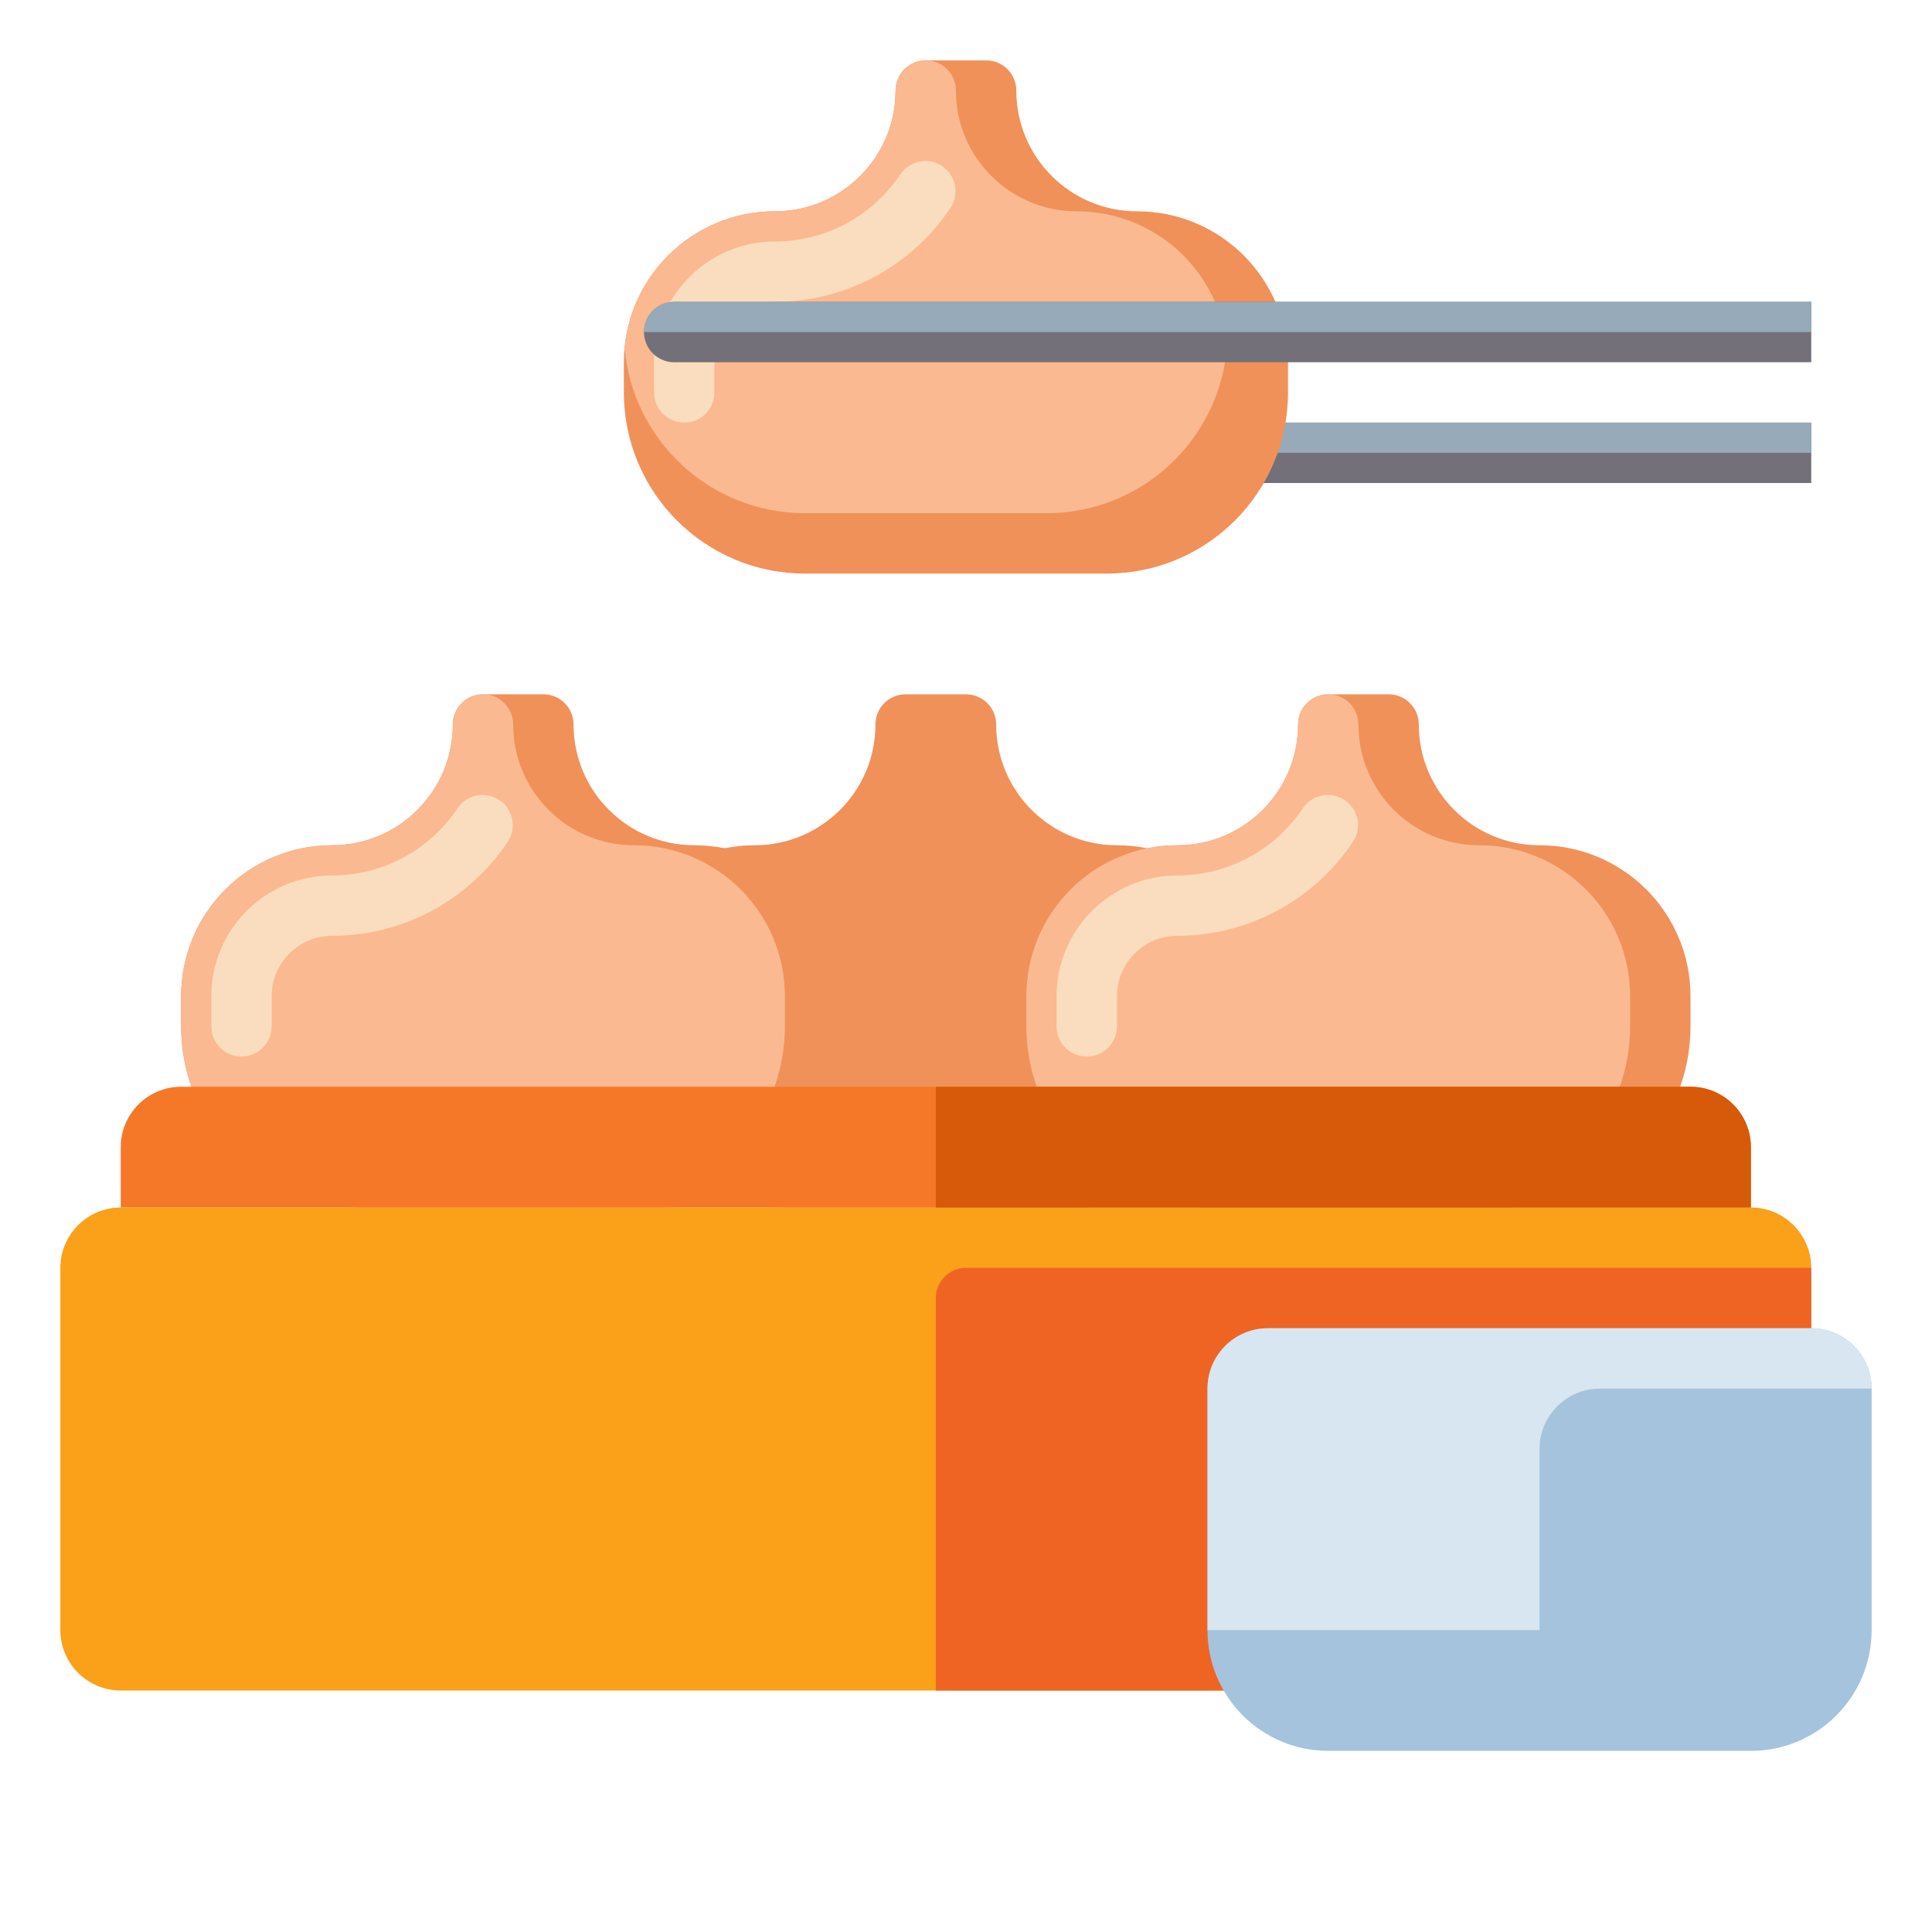 <svg id="Layer_1" enable-background="new 0 0 512 512" height="512" viewBox="0 0 512 512" width="512" xmlns="http://www.w3.org/2000/svg"><g><g><path d="m178.667 128h301.333v-16h-301.333c-4.418 0-8 3.582-8 8 0 4.418 3.581 8 8 8z" fill="#737079"/></g><g><path d="m170.667 120h309.333v-8h-301.333c-4.419 0-8 3.582-8 8z" fill="#96aab9"/></g><g><g><path d="m296 224c-17.673 0-32-14.327-32-32 0-4.418-3.582-8-8-8h-16c-4.418 0-8 3.582-8 8 0 17.673-14.327 32-32 32-22.091 0-40 17.909-40 40v8c0 26.51 21.49 48 48 48h80c26.51 0 48-21.49 48-48v-8c0-22.091-17.909-40-40-40z" fill="#f0915a"/></g></g><g><g><path d="m184 224c-17.673 0-32-14.327-32-32 0-4.418-3.582-8-8-8h-16c-4.418 0-8 3.582-8 8 0 17.673-14.327 32-32 32-22.091 0-40 17.909-40 40v8c0 26.51 21.49 48 48 48h80c26.51 0 48-21.49 48-48v-8c0-22.091-17.909-40-40-40z" fill="#f0915a"/></g><g><path d="m208 272v-8c0-22.091-17.909-40-40-40-17.673 0-32-14.327-32-32 0-4.418-3.582-8-8-8s-8 3.582-8 8c0 17.673-14.327 32-32 32-22.091 0-40 17.909-40 40v8c0 26.51 21.49 48 48 48h64c26.51 0 48-21.49 48-48z" fill="#fab991"/></g><g><path d="m64 280c-4.418 0-8-3.582-8-8v-8c0-17.645 14.355-32 32-32 13.349 0 25.779-6.65 33.249-17.789 2.461-3.669 7.43-4.649 11.1-2.188 3.669 2.461 4.649 7.431 2.188 11.1-10.447 15.577-27.844 24.877-46.537 24.877-8.822 0-16 7.178-16 16v8c0 4.418-3.582 8-8 8z" fill="#fadcbe"/></g></g><g><g><path d="m408 224c-17.673 0-32-14.327-32-32 0-4.418-3.582-8-8-8h-16c-4.418 0-8 3.582-8 8 0 17.673-14.327 32-32 32-22.091 0-40 17.909-40 40v8c0 26.51 21.49 48 48 48h80c26.51 0 48-21.49 48-48v-8c0-22.091-17.909-40-40-40z" fill="#f0915a"/></g><g><path d="m432 272v-8c0-22.091-17.909-40-40-40-17.673 0-32-14.327-32-32 0-4.418-3.582-8-8-8s-8 3.582-8 8c0 17.673-14.327 32-32 32-22.091 0-40 17.909-40 40v8c0 26.51 21.49 48 48 48h64c26.51 0 48-21.49 48-48z" fill="#fab991"/></g><g><path d="m288 280c-4.418 0-8-3.582-8-8v-8c0-17.645 14.355-32 32-32 13.349 0 25.779-6.65 33.249-17.789 2.461-3.669 7.431-4.649 11.1-2.188s4.649 7.431 2.188 11.1c-10.447 15.577-27.844 24.877-46.537 24.877-8.822 0-16 7.178-16 16v8c0 4.418-3.582 8-8 8z" fill="#fadcbe"/></g></g><g><g><path d="m301.333 56c-17.673 0-32-14.327-32-32 0-4.418-3.582-8-8-8h-16c-4.418 0-8 3.582-8 8 0 17.673-14.327 32-32 32-22.091 0-40 17.909-40 40v8c0 26.51 21.49 48 48 48h80c26.51 0 48-21.49 48-48v-8c0-22.091-17.908-40-40-40z" fill="#f0915a"/></g><g><path d="m253.333 24c0-4.418-3.582-8-8-8s-8 3.582-8 8c0 17.673-14.327 32-32 32-20.788 0-37.867 15.859-39.811 36.138 2.1 24.571 22.696 43.862 47.811 43.862h64c25.115 0 45.711-19.292 47.811-43.862-1.944-20.279-19.023-36.138-39.811-36.138-17.673 0-32-14.327-32-32z" fill="#fab991"/></g><g><path d="m181.333 112c-4.418 0-8-3.582-8-8v-8c0-17.645 14.355-32 32-32 13.349 0 25.778-6.65 33.249-17.789 2.461-3.669 7.43-4.648 11.1-2.188 3.669 2.461 4.649 7.431 2.188 11.1-10.447 15.577-27.844 24.877-46.537 24.877-8.822 0-16 7.178-16 16v8c0 4.418-3.581 8-8 8z" fill="#fadcbe"/></g></g><g><path d="m464 320h-432c-8.837 0-16 7.163-16 16v96c0 8.837 7.163 16 16 16h432c8.837 0 16-7.163 16-16v-96c0-8.837-7.163-16-16-16z" fill="#faa019"/></g><g><path d="m480 336h-224c-4.418 0-8 3.582-8 8v104h216c8.837 0 16-7.163 16-16z" fill="#f06423"/></g><g><path d="m464 320h-432v-16c0-8.837 7.163-16 16-16h400c8.837 0 16 7.163 16 16z" fill="#f57828"/></g><g><path d="m464 320h-216v-32h200c8.837 0 16 7.163 16 16z" fill="#d65a0a"/></g><g><path d="m178.667 96h301.333v-16h-301.333c-4.418 0-8 3.582-8 8 0 4.418 3.581 8 8 8z" fill="#737079"/></g><g><path d="m170.667 88h309.333v-8h-301.333c-4.419 0-8 3.582-8 8z" fill="#96aab9"/></g><g><path d="m352 464h112c17.673 0 32-14.327 32-32v-64c0-8.837-7.163-16-16-16h-144c-8.837 0-16 7.163-16 16v64c0 17.673 14.327 32 32 32z" fill="#a5c3dc"/></g><g><path d="m320 368v64h88v-48c0-8.837 7.163-16 16-16h72c0-8.837-7.163-16-16-16h-144c-8.837 0-16 7.163-16 16z" fill="#d7e6f0"/></g></g></svg>